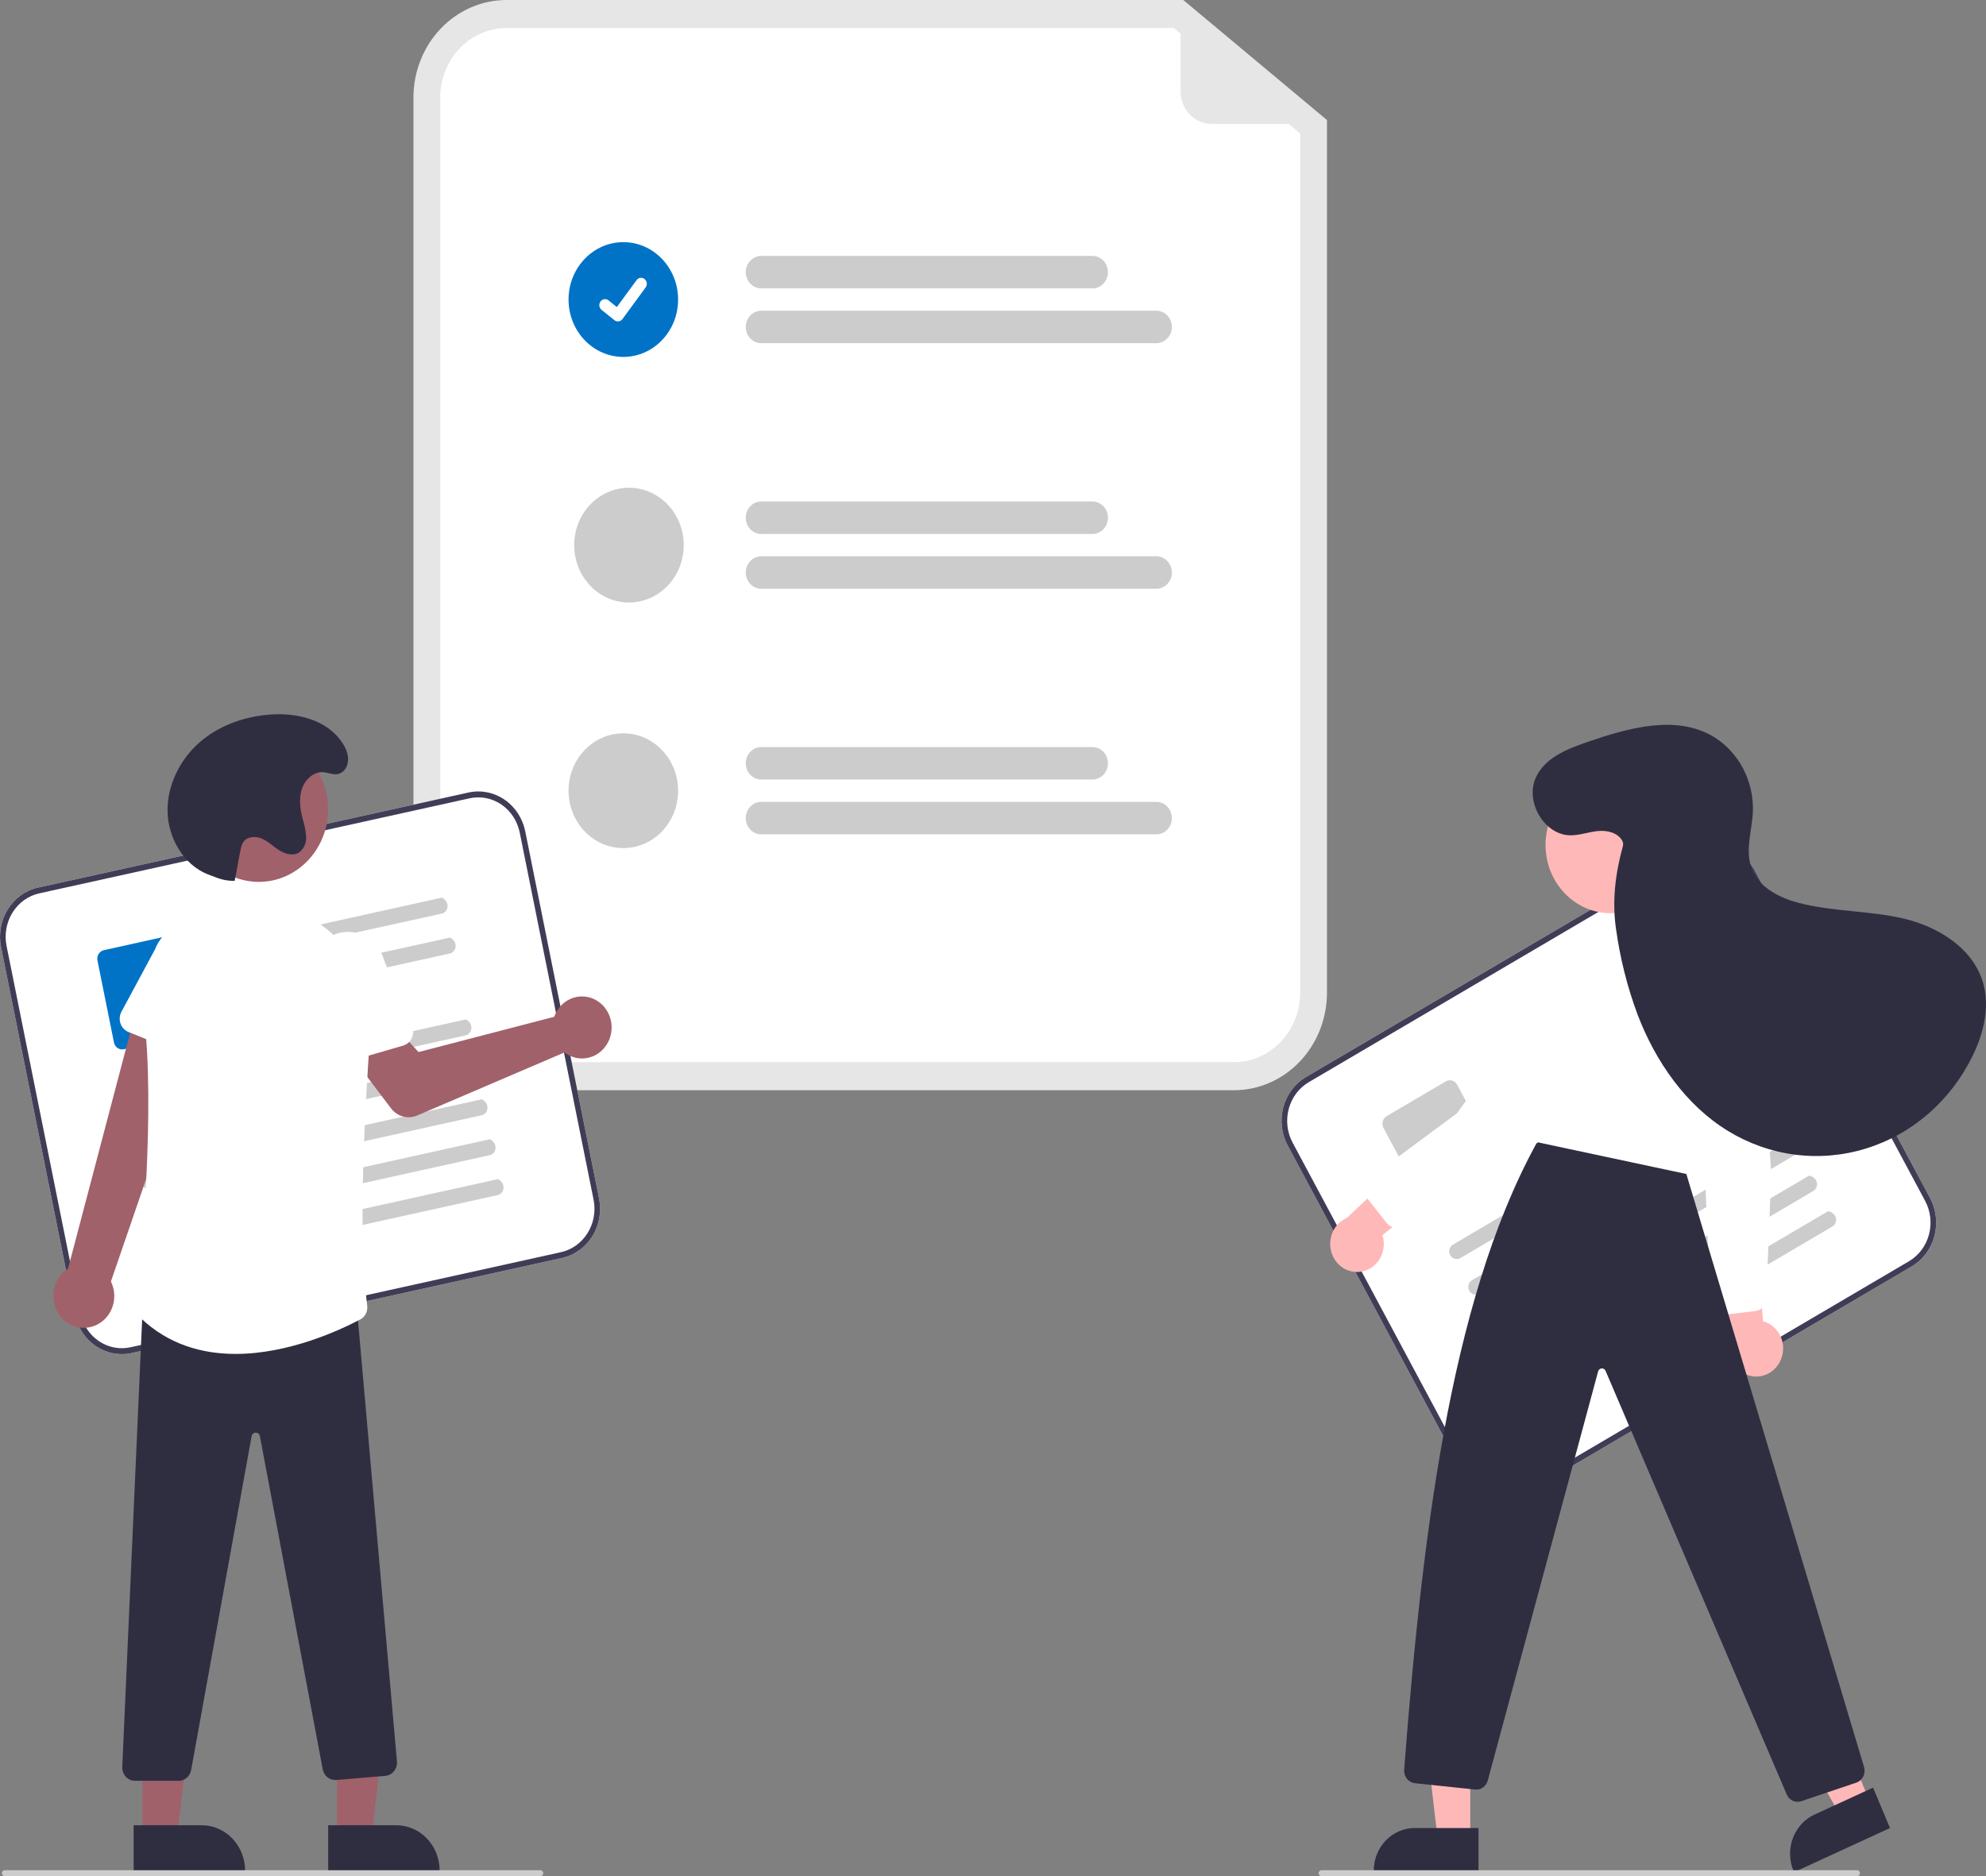 <svg width="127" height="120" viewBox="0 0 127 120" fill="none" xmlns="http://www.w3.org/2000/svg">
<rect x="0" y="0" width="127" height="120" fill="#808080" stroke="none"/>
<g clip-path="url(#clip0_314_451)">
<path d="M78.907 69.732H32.389C30.811 69.73 29.299 69.073 28.183 67.904C27.068 66.735 26.44 65.149 26.439 63.496V6.236C26.44 4.583 27.068 2.998 28.183 1.829C29.299 0.659 30.811 0.002 32.389 0H75.667L84.857 7.678V63.496C84.856 65.149 84.228 66.735 83.113 67.904C81.997 69.073 80.485 69.73 78.907 69.732Z" fill="#E6E6E6"/>
<path d="M32.389 1.795C31.265 1.797 30.188 2.265 29.394 3.097C28.599 3.93 28.153 5.059 28.151 6.236V63.496C28.153 64.674 28.599 65.802 29.394 66.635C30.188 67.467 31.265 67.936 32.389 67.937H78.907C80.031 67.936 81.108 67.467 81.902 66.635C82.696 65.802 83.143 64.674 83.144 63.496V8.543L75.067 1.795H32.389Z" fill="white"/>
<path d="M69.859 18.445H48.68C48.55 18.445 48.421 18.418 48.301 18.366C48.181 18.314 48.072 18.237 47.98 18.141C47.888 18.044 47.815 17.93 47.765 17.804C47.715 17.678 47.689 17.543 47.689 17.406C47.689 17.27 47.715 17.135 47.765 17.009C47.815 16.883 47.888 16.768 47.98 16.672C48.072 16.576 48.181 16.499 48.301 16.447C48.421 16.395 48.55 16.368 48.68 16.368H69.859C69.99 16.368 70.118 16.395 70.239 16.447C70.359 16.499 70.468 16.576 70.56 16.672C70.652 16.768 70.725 16.883 70.775 17.009C70.825 17.135 70.85 17.27 70.85 17.406C70.85 17.543 70.825 17.678 70.775 17.804C70.725 17.93 70.652 18.044 70.56 18.141C70.468 18.237 70.359 18.314 70.239 18.366C70.118 18.418 69.99 18.445 69.859 18.445Z" fill="#CCCCCC"/>
<path d="M73.947 21.95H48.68C48.417 21.95 48.165 21.84 47.98 21.646C47.794 21.451 47.689 21.187 47.689 20.911C47.689 20.636 47.794 20.372 47.98 20.177C48.165 19.982 48.417 19.873 48.68 19.873H73.947C74.209 19.873 74.462 19.982 74.647 20.177C74.833 20.372 74.938 20.636 74.938 20.911C74.938 21.187 74.833 21.451 74.647 21.646C74.462 21.84 74.209 21.95 73.947 21.95Z" fill="#CCCCCC"/>
<path d="M69.859 34.152H48.68C48.417 34.152 48.165 34.043 47.98 33.848C47.794 33.653 47.689 33.389 47.689 33.114C47.689 32.838 47.794 32.574 47.98 32.379C48.165 32.185 48.417 32.075 48.68 32.075H69.859C70.122 32.075 70.374 32.185 70.56 32.379C70.746 32.574 70.85 32.838 70.85 33.114C70.85 33.389 70.746 33.653 70.56 33.848C70.374 34.043 70.122 34.152 69.859 34.152Z" fill="#CCCCCC"/>
<path d="M73.947 37.657H48.68C48.417 37.657 48.165 37.548 47.98 37.353C47.794 37.158 47.689 36.894 47.689 36.619C47.689 36.343 47.794 36.079 47.98 35.884C48.165 35.69 48.417 35.58 48.68 35.58H73.947C74.209 35.58 74.462 35.69 74.647 35.884C74.833 36.079 74.938 36.343 74.938 36.619C74.938 36.894 74.833 37.158 74.647 37.353C74.462 37.548 74.209 37.657 73.947 37.657Z" fill="#CCCCCC"/>
<path d="M69.859 49.859H48.68C48.417 49.859 48.165 49.75 47.98 49.555C47.794 49.361 47.689 49.096 47.689 48.821C47.689 48.545 47.794 48.281 47.98 48.087C48.165 47.892 48.417 47.782 48.68 47.782H69.859C70.122 47.782 70.374 47.892 70.56 48.087C70.746 48.281 70.85 48.545 70.85 48.821C70.85 49.096 70.746 49.361 70.56 49.555C70.374 49.75 70.122 49.859 69.859 49.859Z" fill="#CCCCCC"/>
<path d="M73.947 53.364H48.68C48.417 53.364 48.165 53.255 47.98 53.06C47.794 52.865 47.689 52.601 47.689 52.326C47.689 52.05 47.794 51.786 47.98 51.592C48.165 51.397 48.417 51.287 48.68 51.287H73.947C74.209 51.287 74.462 51.397 74.647 51.592C74.833 51.786 74.938 52.05 74.938 52.326C74.938 52.601 74.833 52.865 74.647 53.06C74.462 53.255 74.209 53.364 73.947 53.364Z" fill="#CCCCCC"/>
<path d="M39.861 22.829C41.795 22.829 43.363 21.186 43.363 19.159C43.363 17.132 41.795 15.488 39.861 15.488C37.926 15.488 36.358 17.132 36.358 19.159C36.358 21.186 37.926 22.829 39.861 22.829Z" fill="#0073C7"/>
<path d="M39.513 20.559C39.435 20.559 39.358 20.532 39.295 20.483L39.291 20.48L38.468 19.82C38.391 19.758 38.341 19.667 38.328 19.566C38.316 19.465 38.342 19.363 38.401 19.283C38.459 19.202 38.547 19.149 38.643 19.136C38.739 19.123 38.836 19.15 38.913 19.212L39.446 19.64L40.706 17.918C40.735 17.878 40.772 17.844 40.813 17.819C40.855 17.794 40.901 17.777 40.948 17.771C40.996 17.764 41.044 17.767 41.09 17.78C41.137 17.794 41.18 17.816 41.218 17.846L41.219 17.847L41.211 17.858L41.219 17.847C41.296 17.909 41.346 18 41.359 18.101C41.371 18.201 41.345 18.303 41.286 18.384L39.805 20.409C39.77 20.456 39.726 20.494 39.676 20.52C39.625 20.545 39.57 20.559 39.514 20.559L39.513 20.559Z" fill="white"/>
<path d="M40.221 38.537C42.155 38.537 43.723 36.893 43.723 34.866C43.723 32.839 42.155 31.196 40.221 31.196C38.287 31.196 36.719 32.839 36.719 34.866C36.719 36.893 38.287 38.537 40.221 38.537Z" fill="#CCCCCC"/>
<path d="M39.861 54.244C41.795 54.244 43.363 52.601 43.363 50.573C43.363 48.546 41.795 46.903 39.861 46.903C37.926 46.903 36.358 48.546 36.358 50.573C36.358 52.601 37.926 54.244 39.861 54.244Z" fill="#CCCCCC"/>
<path d="M84.678 7.925H77.479C76.954 7.925 76.449 7.706 76.078 7.317C75.706 6.927 75.497 6.399 75.497 5.848V0.275C75.497 0.25 75.504 0.227 75.516 0.206C75.529 0.185 75.546 0.169 75.567 0.158C75.588 0.147 75.612 0.143 75.635 0.146C75.658 0.149 75.68 0.158 75.698 0.173L84.755 7.693C84.775 7.71 84.79 7.733 84.797 7.759C84.805 7.785 84.804 7.812 84.795 7.838C84.787 7.863 84.771 7.885 84.75 7.901C84.729 7.917 84.704 7.925 84.678 7.925Z" fill="#E6E6E6"/>
<path d="M35.943 80.461L8.421 86.541C7.625 86.716 6.796 86.553 6.115 86.088C5.435 85.623 4.958 84.894 4.789 84.06L0.066 60.576C-0.1 59.743 0.055 58.874 0.499 58.16C0.943 57.447 1.638 56.947 2.433 56.77L29.956 50.69C30.752 50.515 31.581 50.678 32.261 51.143C32.942 51.608 33.419 52.337 33.588 53.171L38.31 76.655C38.477 77.488 38.322 78.357 37.878 79.071C37.434 79.784 36.738 80.284 35.943 80.461Z" fill="white"/>
<path d="M35.943 80.461L8.421 86.541C7.625 86.716 6.796 86.553 6.115 86.088C5.435 85.623 4.958 84.894 4.789 84.06L0.066 60.576C-0.1 59.743 0.055 58.874 0.499 58.16C0.943 57.447 1.638 56.947 2.433 56.77L29.956 50.69C30.752 50.515 31.581 50.678 32.261 51.143C32.942 51.608 33.419 52.337 33.588 53.171L38.31 76.655C38.477 77.488 38.322 78.357 37.878 79.071C37.434 79.784 36.738 80.284 35.943 80.461ZM2.508 57.14C1.806 57.296 1.192 57.737 0.801 58.367C0.409 58.996 0.272 59.763 0.419 60.498L5.142 83.982C5.291 84.718 5.712 85.361 6.312 85.771C6.913 86.182 7.644 86.326 8.346 86.171L35.869 80.091C36.571 79.935 37.184 79.494 37.576 78.865C37.967 78.235 38.105 77.468 37.958 76.733L33.235 53.249C33.086 52.514 32.665 51.87 32.065 51.46C31.464 51.049 30.732 50.906 30.03 51.06L2.508 57.14Z" fill="#3F3D56"/>
<path d="M28.246 58.433L14.356 61.502C14.234 61.531 14.106 61.511 13.998 61.446C13.89 61.381 13.81 61.275 13.773 61.15C13.757 61.085 13.753 61.016 13.762 60.95C13.772 60.883 13.794 60.819 13.828 60.761C13.861 60.704 13.906 60.654 13.958 60.615C14.011 60.576 14.071 60.549 14.134 60.535L28.273 57.411C28.826 57.737 28.651 58.344 28.246 58.433L28.246 58.433Z" fill="#CCCCCC"/>
<path d="M28.76 60.987L14.869 64.055C14.748 64.085 14.62 64.065 14.512 64C14.404 63.934 14.323 63.828 14.287 63.703C14.27 63.638 14.267 63.57 14.276 63.503C14.285 63.436 14.307 63.372 14.341 63.315C14.375 63.257 14.419 63.208 14.472 63.169C14.525 63.13 14.584 63.102 14.647 63.089L28.787 59.965C29.339 60.291 29.165 60.897 28.759 60.987L28.76 60.987Z" fill="#CCCCCC"/>
<path d="M12.159 66.173L7.92 67.109C7.781 67.14 7.637 67.111 7.518 67.031C7.4 66.95 7.317 66.823 7.288 66.677L6.233 61.434C6.204 61.289 6.231 61.138 6.308 61.014C6.386 60.89 6.507 60.803 6.645 60.772L10.884 59.835C11.023 59.805 11.167 59.833 11.286 59.914C11.404 59.995 11.487 60.122 11.516 60.267L12.571 65.51C12.6 65.656 12.573 65.807 12.496 65.931C12.418 66.055 12.297 66.142 12.159 66.173V66.173Z" fill="#0073C7"/>
<path d="M29.771 66.224L8.571 70.908C8.45 70.937 8.322 70.917 8.214 70.852C8.106 70.787 8.026 70.681 7.989 70.556C7.973 70.49 7.969 70.422 7.978 70.356C7.987 70.289 8.009 70.225 8.043 70.167C8.077 70.109 8.121 70.06 8.174 70.021C8.227 69.982 8.287 69.955 8.35 69.941L29.798 65.202C30.35 65.528 30.176 66.135 29.771 66.224Z" fill="#CCCCCC"/>
<path d="M30.285 68.779L9.085 73.462C8.964 73.492 8.836 73.472 8.728 73.406C8.62 73.341 8.539 73.235 8.503 73.11C8.486 73.045 8.482 72.977 8.492 72.91C8.501 72.843 8.523 72.779 8.557 72.721C8.591 72.664 8.635 72.614 8.688 72.575C8.741 72.536 8.8 72.509 8.863 72.495L30.312 67.757C30.864 68.083 30.689 68.689 30.285 68.779Z" fill="#CCCCCC"/>
<path d="M30.798 71.332L9.599 76.015C9.477 76.044 9.349 76.025 9.241 75.959C9.133 75.894 9.053 75.788 9.016 75.663C9 75.597 8.996 75.529 9.005 75.463C9.014 75.396 9.037 75.332 9.07 75.274C9.104 75.216 9.149 75.167 9.201 75.128C9.254 75.089 9.314 75.062 9.377 75.048L30.825 70.309C31.377 70.635 31.203 71.242 30.798 71.332Z" fill="#CCCCCC"/>
<path d="M31.311 73.886L10.112 78.569C9.991 78.599 9.863 78.579 9.755 78.513C9.647 78.448 9.566 78.342 9.53 78.217C9.513 78.152 9.51 78.084 9.519 78.017C9.528 77.95 9.55 77.886 9.584 77.828C9.618 77.771 9.662 77.721 9.715 77.682C9.768 77.643 9.827 77.616 9.89 77.602L31.339 72.864C31.891 73.19 31.717 73.796 31.311 73.886Z" fill="#CCCCCC"/>
<path d="M31.825 76.439L10.626 81.122C10.504 81.151 10.376 81.132 10.268 81.066C10.16 81.001 10.08 80.895 10.043 80.77C10.027 80.705 10.023 80.636 10.032 80.57C10.041 80.503 10.064 80.439 10.097 80.381C10.131 80.324 10.176 80.274 10.228 80.235C10.281 80.196 10.341 80.169 10.404 80.155L31.852 75.416C32.404 75.743 32.23 76.349 31.825 76.439Z" fill="#CCCCCC"/>
<path d="M35.567 64.747C35.519 64.839 35.478 64.934 35.444 65.033L26.765 67.29L25.255 65.653L22.601 67.718L25.005 70.888C25.199 71.144 25.467 71.328 25.769 71.41C26.071 71.493 26.39 71.471 26.679 71.347L36.097 67.314C36.406 67.553 36.778 67.687 37.162 67.699C37.546 67.711 37.925 67.6 38.247 67.382C38.57 67.163 38.821 66.846 38.968 66.474C39.115 66.101 39.15 65.691 39.069 65.297C38.987 64.903 38.794 64.545 38.513 64.269C38.233 63.994 37.879 63.814 37.499 63.755C37.119 63.695 36.73 63.758 36.385 63.935C36.04 64.112 35.755 64.396 35.567 64.747L35.567 64.747Z" fill="#A0616A"/>
<path d="M5.944 84.834C6.214 84.746 6.463 84.598 6.673 84.398C6.883 84.199 7.048 83.954 7.158 83.68C7.268 83.407 7.319 83.111 7.308 82.815C7.296 82.518 7.223 82.228 7.094 81.964L13.066 64.565L8.918 63.795L4.352 81.139C3.944 81.397 3.64 81.803 3.498 82.28C3.356 82.757 3.386 83.272 3.582 83.728C3.778 84.183 4.127 84.547 4.562 84.751C4.998 84.955 5.489 84.984 5.944 84.834Z" fill="#A0616A"/>
<path d="M12.308 67.654L8.212 66.007C8.096 65.96 7.99 65.887 7.903 65.793C7.816 65.7 7.749 65.588 7.706 65.465C7.664 65.342 7.648 65.211 7.658 65.08C7.669 64.95 7.706 64.823 7.767 64.71L9.915 60.717C10.148 60.094 10.606 59.592 11.191 59.323C11.775 59.053 12.438 59.038 13.033 59.279C13.629 59.521 14.108 60 14.367 60.612C14.626 61.224 14.643 61.918 14.414 62.543L13.466 67.002C13.439 67.13 13.386 67.25 13.311 67.354C13.235 67.458 13.139 67.544 13.029 67.606C12.919 67.668 12.798 67.704 12.673 67.712C12.549 67.721 12.424 67.701 12.308 67.654V67.654Z" fill="white"/>
<path d="M21.551 117.499L23.762 117.499L24.813 108.563L21.551 108.563L21.551 117.499Z" fill="#A0616A"/>
<path d="M20.987 116.743L25.34 116.742H25.34C25.705 116.742 26.066 116.818 26.402 116.964C26.739 117.11 27.045 117.324 27.302 117.594C27.56 117.864 27.764 118.185 27.904 118.537C28.043 118.89 28.115 119.268 28.115 119.65V119.745L20.987 119.745L20.987 116.743Z" fill="#2F2E41"/>
<path d="M9.11 117.499L11.32 117.499L12.372 108.563L9.11 108.563L9.11 117.499Z" fill="#A0616A"/>
<path d="M8.546 116.743L12.899 116.742H12.899C13.264 116.742 13.624 116.818 13.961 116.964C14.298 117.11 14.604 117.324 14.861 117.594C15.119 117.864 15.323 118.185 15.463 118.537C15.602 118.89 15.674 119.268 15.674 119.65V119.745L8.546 119.745L8.546 116.743Z" fill="#2F2E41"/>
<path d="M11.427 113.902H8.63C8.52 113.902 8.411 113.879 8.31 113.834C8.21 113.788 8.118 113.722 8.043 113.639C7.967 113.555 7.908 113.457 7.87 113.349C7.831 113.241 7.814 113.126 7.819 113.011L9.148 83.091L9.232 83.088L22.74 82.719L25.384 112.657C25.394 112.769 25.382 112.883 25.351 112.99C25.319 113.098 25.266 113.198 25.197 113.284C25.128 113.371 25.043 113.442 24.948 113.493C24.852 113.545 24.748 113.576 24.64 113.585L21.498 113.849C21.301 113.865 21.105 113.805 20.946 113.681C20.788 113.556 20.679 113.375 20.639 113.172L16.62 91.86C16.609 91.795 16.576 91.736 16.527 91.695C16.479 91.653 16.418 91.631 16.355 91.633H16.354C16.291 91.632 16.23 91.654 16.181 91.696C16.133 91.738 16.1 91.797 16.09 91.862L12.223 113.216C12.187 113.409 12.087 113.583 11.942 113.708C11.797 113.833 11.615 113.902 11.427 113.902Z" fill="#2F2E41"/>
<path d="M16.552 56.405C18.997 56.405 20.98 54.327 20.98 51.763C20.98 49.2 18.997 47.122 16.552 47.122C14.106 47.122 12.123 49.2 12.123 51.763C12.123 54.327 14.106 56.405 16.552 56.405Z" fill="#A0616A"/>
<path d="M15.066 86.597C12.956 86.597 10.788 86.015 8.991 84.296C8.895 84.205 8.821 84.092 8.775 83.966C8.729 83.839 8.712 83.703 8.726 83.569C8.918 81.757 9.851 72.404 9.326 66.156C9.223 64.989 9.381 63.813 9.786 62.72C10.191 61.628 10.834 60.65 11.662 59.862C12.475 59.076 13.452 58.499 14.514 58.177C15.577 57.854 16.697 57.795 17.785 58.004H17.785C17.84 58.014 17.895 58.025 17.951 58.036C21.496 58.755 23.959 62.194 23.681 66.035C23.274 71.64 22.909 79.222 23.482 83.51C23.506 83.685 23.476 83.864 23.398 84.021C23.32 84.178 23.197 84.306 23.047 84.386C21.744 85.076 18.48 86.597 15.066 86.597Z" fill="white"/>
<path d="M20.845 67.988C20.741 67.915 20.654 67.82 20.588 67.709C20.522 67.598 20.48 67.473 20.465 67.343L19.925 62.81C19.754 62.165 19.834 61.475 20.147 60.892C20.46 60.309 20.981 59.879 21.596 59.698C22.21 59.517 22.868 59.598 23.426 59.925C23.983 60.251 24.394 60.796 24.569 61.44L26.346 65.628C26.397 65.747 26.422 65.877 26.421 66.008C26.419 66.138 26.391 66.267 26.338 66.386C26.285 66.504 26.208 66.609 26.113 66.693C26.017 66.778 25.905 66.84 25.785 66.875L21.559 68.107C21.439 68.142 21.313 68.15 21.19 68.129C21.067 68.109 20.949 68.06 20.845 67.988Z" fill="white"/>
<path d="M15.005 56.339C14.586 56.347 14.17 56.268 13.78 56.107C13.608 56.038 13.43 55.981 13.259 55.911C11.747 55.299 10.751 53.611 10.715 51.912C10.68 50.214 11.519 48.565 12.765 47.479C14.011 46.392 15.626 45.834 17.242 45.705C18.983 45.566 20.944 46.029 21.917 47.549C22.176 47.953 22.357 48.444 22.203 48.933C22.157 49.08 22.075 49.212 21.965 49.316C21.531 49.721 21.098 49.416 20.655 49.389C20.046 49.352 19.499 49.869 19.302 50.474C19.106 51.079 19.192 51.745 19.351 52.362C19.472 52.734 19.548 53.119 19.578 53.511C19.591 53.707 19.556 53.903 19.476 54.081C19.396 54.259 19.274 54.412 19.122 54.527C18.741 54.768 18.242 54.628 17.861 54.388C17.48 54.147 17.151 53.813 16.74 53.636C16.329 53.459 15.777 53.498 15.537 53.89C15.461 54.033 15.41 54.189 15.385 54.351C15.171 55.375 15.22 55.315 15.005 56.339V56.339Z" fill="#2F2E41"/>
<path d="M34.559 120H0.301C0.253 120 0.207 119.98 0.173 119.945C0.139 119.909 0.12 119.861 0.12 119.811C0.12 119.761 0.139 119.713 0.173 119.677C0.207 119.642 0.253 119.622 0.301 119.622H34.559C34.606 119.622 34.652 119.642 34.686 119.677C34.72 119.713 34.739 119.761 34.739 119.811C34.739 119.861 34.72 119.909 34.686 119.945C34.652 119.98 34.606 120 34.559 120Z" fill="#CCCCCC"/>
<path d="M122.249 81.001L97.717 95.423C97.008 95.839 96.17 95.943 95.388 95.712C94.606 95.482 93.943 94.935 93.544 94.193L82.342 73.261C81.945 72.517 81.846 71.64 82.066 70.82C82.286 70 82.807 69.305 83.516 68.887L108.047 54.465C108.757 54.049 109.594 53.945 110.377 54.176C111.159 54.407 111.822 54.953 112.22 55.695L123.423 76.627C123.82 77.371 123.919 78.249 123.699 79.069C123.479 79.888 122.957 80.583 122.249 81.001Z" fill="white"/>
<path d="M122.249 81.001L97.717 95.423C97.008 95.839 96.17 95.943 95.388 95.712C94.606 95.482 93.943 94.935 93.544 94.193L82.342 73.261C81.945 72.517 81.846 71.64 82.066 70.82C82.286 70 82.807 69.305 83.516 68.887L108.047 54.465C108.757 54.049 109.594 53.945 110.377 54.176C111.159 54.407 111.822 54.953 112.22 55.695L123.423 76.627C123.82 77.371 123.919 78.249 123.699 79.069C123.479 79.888 122.957 80.583 122.249 81.001ZM83.692 69.217C83.067 69.585 82.607 70.198 82.413 70.922C82.219 71.645 82.306 72.42 82.656 73.076L93.859 94.008C94.21 94.663 94.795 95.145 95.486 95.349C96.176 95.552 96.915 95.46 97.541 95.093L122.073 80.671C122.698 80.303 123.158 79.69 123.352 78.966C123.546 78.243 123.458 77.468 123.108 76.812L111.906 55.88C111.554 55.225 110.969 54.743 110.279 54.539C109.589 54.336 108.85 54.428 108.224 54.795L83.692 69.217Z" fill="#3F3D56"/>
<path d="M108.623 62.39L96.242 69.669C96.135 69.735 96.007 69.756 95.885 69.728C95.764 69.699 95.657 69.623 95.586 69.515C95.552 69.458 95.529 69.394 95.519 69.328C95.508 69.261 95.511 69.193 95.527 69.127C95.543 69.062 95.571 69.001 95.61 68.947C95.65 68.893 95.699 68.849 95.755 68.816L108.358 61.406C108.978 61.545 108.984 62.178 108.623 62.39L108.623 62.39Z" fill="#CCCCCC"/>
<path d="M109.841 64.666L97.46 71.945C97.353 72.011 97.225 72.032 97.103 72.004C96.982 71.975 96.875 71.899 96.804 71.791C96.77 71.734 96.747 71.671 96.737 71.604C96.727 71.537 96.729 71.469 96.745 71.403C96.761 71.338 96.789 71.277 96.828 71.223C96.868 71.169 96.917 71.125 96.973 71.092L109.576 63.682C110.196 63.821 110.202 64.454 109.841 64.666L109.841 64.666Z" fill="#CCCCCC"/>
<path d="M95.478 74.814L91.699 77.036C91.576 77.108 91.43 77.126 91.294 77.086C91.157 77.046 91.042 76.951 90.973 76.822L88.472 72.148C88.403 72.019 88.385 71.866 88.424 71.723C88.462 71.581 88.553 71.46 88.676 71.387L92.454 69.166C92.578 69.093 92.724 69.075 92.86 69.115C92.996 69.156 93.111 69.251 93.181 69.38L95.682 74.053C95.751 74.183 95.768 74.335 95.73 74.478C95.692 74.621 95.601 74.742 95.478 74.814L95.478 74.814Z" fill="#CCCCCC"/>
<path d="M112.3 69.348L93.404 80.457C93.296 80.523 93.169 80.544 93.047 80.515C92.925 80.487 92.818 80.411 92.748 80.303C92.713 80.246 92.69 80.182 92.68 80.115C92.67 80.049 92.673 79.981 92.689 79.915C92.704 79.85 92.733 79.788 92.772 79.734C92.811 79.681 92.86 79.636 92.916 79.603L112.034 68.364C112.654 68.502 112.661 69.136 112.3 69.348Z" fill="#CCCCCC"/>
<path d="M113.518 71.625L94.623 82.733C94.515 82.8 94.387 82.821 94.266 82.792C94.144 82.764 94.037 82.688 93.966 82.58C93.932 82.523 93.909 82.459 93.899 82.392C93.888 82.326 93.891 82.257 93.907 82.192C93.923 82.126 93.951 82.065 93.99 82.011C94.03 81.958 94.079 81.913 94.135 81.88L113.253 70.641C113.873 70.779 113.879 71.412 113.518 71.625V71.625Z" fill="#CCCCCC"/>
<path d="M114.736 73.9L95.84 85.009C95.733 85.075 95.605 85.096 95.483 85.067C95.362 85.039 95.255 84.963 95.184 84.855C95.15 84.798 95.127 84.734 95.116 84.668C95.106 84.601 95.109 84.533 95.125 84.467C95.141 84.402 95.169 84.34 95.208 84.287C95.247 84.233 95.296 84.188 95.353 84.155L114.471 72.916C115.09 73.054 115.097 73.688 114.736 73.9Z" fill="#CCCCCC"/>
<path d="M115.954 76.177L97.059 87.285C96.951 87.352 96.823 87.373 96.702 87.344C96.58 87.316 96.473 87.24 96.403 87.132C96.368 87.075 96.345 87.011 96.335 86.944C96.325 86.877 96.328 86.809 96.343 86.744C96.359 86.678 96.387 86.617 96.427 86.563C96.466 86.51 96.515 86.465 96.571 86.432L115.689 75.193C116.309 75.331 116.315 75.964 115.954 76.177H115.954Z" fill="#CCCCCC"/>
<path d="M117.172 78.452L98.276 89.561C98.169 89.627 98.041 89.648 97.919 89.62C97.798 89.591 97.691 89.515 97.62 89.407C97.586 89.35 97.563 89.286 97.553 89.22C97.542 89.153 97.545 89.085 97.561 89.019C97.577 88.954 97.605 88.892 97.644 88.839C97.683 88.785 97.733 88.74 97.789 88.707L116.907 77.468C117.527 77.606 117.533 78.24 117.172 78.452V78.452Z" fill="#CCCCCC"/>
<path d="M113.875 86.979C113.978 86.742 114.03 86.483 114.027 86.222C114.025 85.96 113.967 85.703 113.859 85.468C113.751 85.232 113.595 85.025 113.403 84.859C113.21 84.694 112.985 84.575 112.743 84.51L112.229 78.184L109.758 80.228L110.625 85.922C110.548 86.354 110.626 86.801 110.843 87.177C111.06 87.553 111.401 87.833 111.802 87.964C112.203 88.094 112.635 88.066 113.017 87.885C113.399 87.703 113.705 87.381 113.875 86.979Z" fill="#FFB8B8"/>
<path d="M112.276 83.848L110.223 84.104C110.119 84.117 110.013 84.108 109.913 84.076C109.812 84.044 109.719 83.991 109.639 83.92C109.559 83.848 109.494 83.76 109.448 83.662C109.402 83.563 109.376 83.455 109.371 83.345L109.072 76.088L105.181 64.948C105.025 64.603 104.954 64.222 104.974 63.84C104.995 63.458 105.105 63.088 105.297 62.763C105.392 62.605 105.501 62.458 105.623 62.322C105.862 62.051 106.161 61.846 106.492 61.722C106.824 61.599 107.179 61.562 107.527 61.613C107.886 61.663 108.229 61.802 108.526 62.019C108.823 62.235 109.067 62.523 109.237 62.858L111.774 68.43C112.836 70.761 113.337 73.329 113.234 75.909L112.948 83.088C112.94 83.275 112.87 83.455 112.749 83.593C112.628 83.732 112.464 83.822 112.286 83.846L112.276 83.848Z" fill="white"/>
<path d="M119.565 115.212L117.662 116.087L113.535 108.811L116.343 107.519L119.565 115.212Z" fill="#FFB8B8"/>
<path d="M120.86 116.922L114.724 119.745L114.69 119.664C114.552 119.335 114.478 118.981 114.471 118.622C114.463 118.263 114.524 117.906 114.648 117.572C114.773 117.237 114.959 116.932 115.196 116.673C115.433 116.414 115.716 116.206 116.03 116.062L116.03 116.062L119.778 114.338L120.86 116.922Z" fill="#2F2E41"/>
<path d="M94.018 117.633H91.939L90.951 109.232L94.018 109.232L94.018 117.633Z" fill="#FFB8B8"/>
<path d="M94.548 119.745L87.847 119.745V119.656C87.847 119.297 87.914 118.941 88.045 118.61C88.176 118.278 88.368 117.977 88.611 117.723C88.853 117.469 89.14 117.268 89.457 117.13C89.773 116.993 90.112 116.922 90.455 116.922H90.455L94.548 116.922L94.548 119.745Z" fill="#2F2E41"/>
<path d="M114.251 114.761L102.674 87.684C102.653 87.634 102.618 87.591 102.573 87.562C102.527 87.533 102.475 87.52 102.422 87.524C102.37 87.528 102.32 87.549 102.279 87.584C102.238 87.619 102.209 87.667 102.195 87.72L95.141 113.873C95.095 114.056 94.987 114.216 94.839 114.323C94.69 114.431 94.509 114.479 94.329 114.459L90.477 114.055C90.279 114.033 90.096 113.931 89.968 113.771C89.84 113.61 89.777 113.404 89.792 113.195C91.017 97.222 92.949 82.147 98.736 72.278L98.766 72.225L107.519 74.024L119.204 113.024C119.262 113.225 119.242 113.441 119.15 113.627C119.057 113.813 118.899 113.954 118.708 114.019L115.185 115.206C115.004 115.267 114.808 115.256 114.635 115.174C114.462 115.091 114.325 114.944 114.251 114.761Z" fill="#2F2E41"/>
<path d="M102.997 58.408C105.296 58.408 107.16 56.454 107.16 54.044C107.16 51.634 105.296 49.681 102.997 49.681C100.698 49.681 98.834 51.634 98.834 54.044C98.834 56.454 100.698 58.408 102.997 58.408Z" fill="#FFB8B8"/>
<path d="M98.198 73.033L98.145 73.022L98.132 72.967C97.571 70.484 97.558 67.775 98.092 64.915C98.364 63.453 99.118 62.139 100.223 61.203C101.328 60.267 102.713 59.77 104.134 59.799C105.675 59.832 107.147 60.48 108.247 61.613C109.347 62.745 109.992 64.275 110.051 65.89C110.23 70.809 108.312 75.074 108.292 75.117L108.264 75.179L98.198 73.033Z" fill="white"/>
<path d="M87.037 81.335C87.283 81.297 87.519 81.202 87.727 81.058C87.935 80.915 88.11 80.725 88.24 80.502C88.371 80.279 88.453 80.029 88.481 79.77C88.51 79.51 88.483 79.248 88.404 79L93.199 75.121L90.222 74.05L86.125 77.898C85.737 78.065 85.42 78.375 85.236 78.77C85.052 79.165 85.012 79.618 85.124 80.041C85.237 80.465 85.493 80.831 85.846 81.069C86.198 81.307 86.622 81.402 87.037 81.335V81.335Z" fill="#FFB8B8"/>
<path d="M89.656 78.41C89.5 78.506 89.316 78.541 89.137 78.508C88.959 78.475 88.797 78.376 88.682 78.23L87.365 76.56C87.298 76.475 87.248 76.377 87.219 76.271C87.19 76.165 87.183 76.054 87.197 75.945C87.21 75.836 87.246 75.731 87.3 75.637C87.354 75.543 87.427 75.462 87.512 75.398L93.171 71.204L99.998 61.743C100.191 61.418 100.458 61.149 100.775 60.96C101.092 60.771 101.449 60.668 101.814 60.661C101.992 60.66 102.169 60.676 102.344 60.709C102.691 60.774 103.017 60.925 103.296 61.15C103.574 61.376 103.797 61.668 103.944 62.003C104.098 62.347 104.172 62.724 104.159 63.103C104.147 63.482 104.048 63.853 103.871 64.184L98.816 72.765L98.805 72.784L89.656 78.41Z" fill="white"/>
<path d="M103.741 53.773C103.435 53.244 102.757 53.095 102.17 53.155C101.582 53.215 101.01 53.432 100.419 53.427C98.779 53.414 97.513 51.319 98.203 49.759C98.768 48.48 100.18 47.918 101.458 47.477C104.137 46.553 107.215 45.665 109.646 47.163C110.42 47.655 111.056 48.355 111.486 49.19C111.917 50.025 112.126 50.966 112.094 51.914C112.039 53.094 111.608 54.305 111.973 55.423C112.393 56.712 113.727 57.404 114.987 57.738C117.196 58.325 119.525 58.23 121.747 58.756C123.97 59.282 126.247 60.679 126.847 62.983C127.24 64.497 126.829 66.126 126.149 67.523C125.456 68.949 124.491 70.211 123.316 71.233C122.14 72.254 120.778 73.013 119.313 73.464C117.848 73.914 116.31 74.047 114.794 73.853C113.279 73.658 111.817 73.142 110.498 72.335C107.811 70.69 105.871 67.911 104.715 64.884C104.059 63.118 103.597 61.279 103.339 59.403C103.08 57.648 103.299 55.873 103.768 54.166C103.791 54.102 103.8 54.034 103.795 53.967C103.79 53.899 103.772 53.833 103.741 53.773Z" fill="#2F2E41"/>
<path d="M118.761 120H84.503C84.455 120 84.409 119.98 84.376 119.945C84.342 119.909 84.323 119.861 84.323 119.811C84.323 119.761 84.342 119.713 84.376 119.677C84.409 119.642 84.455 119.622 84.503 119.622H118.761C118.809 119.622 118.855 119.642 118.889 119.677C118.922 119.713 118.941 119.761 118.941 119.811C118.941 119.861 118.922 119.909 118.889 119.945C118.855 119.98 118.809 120 118.761 120Z" fill="#CCCCCC"/>
</g>
<defs>
<clipPath id="clip0_314_451">
<rect width="127" height="120" fill="white"/>
</clipPath>
</defs>
</svg>
